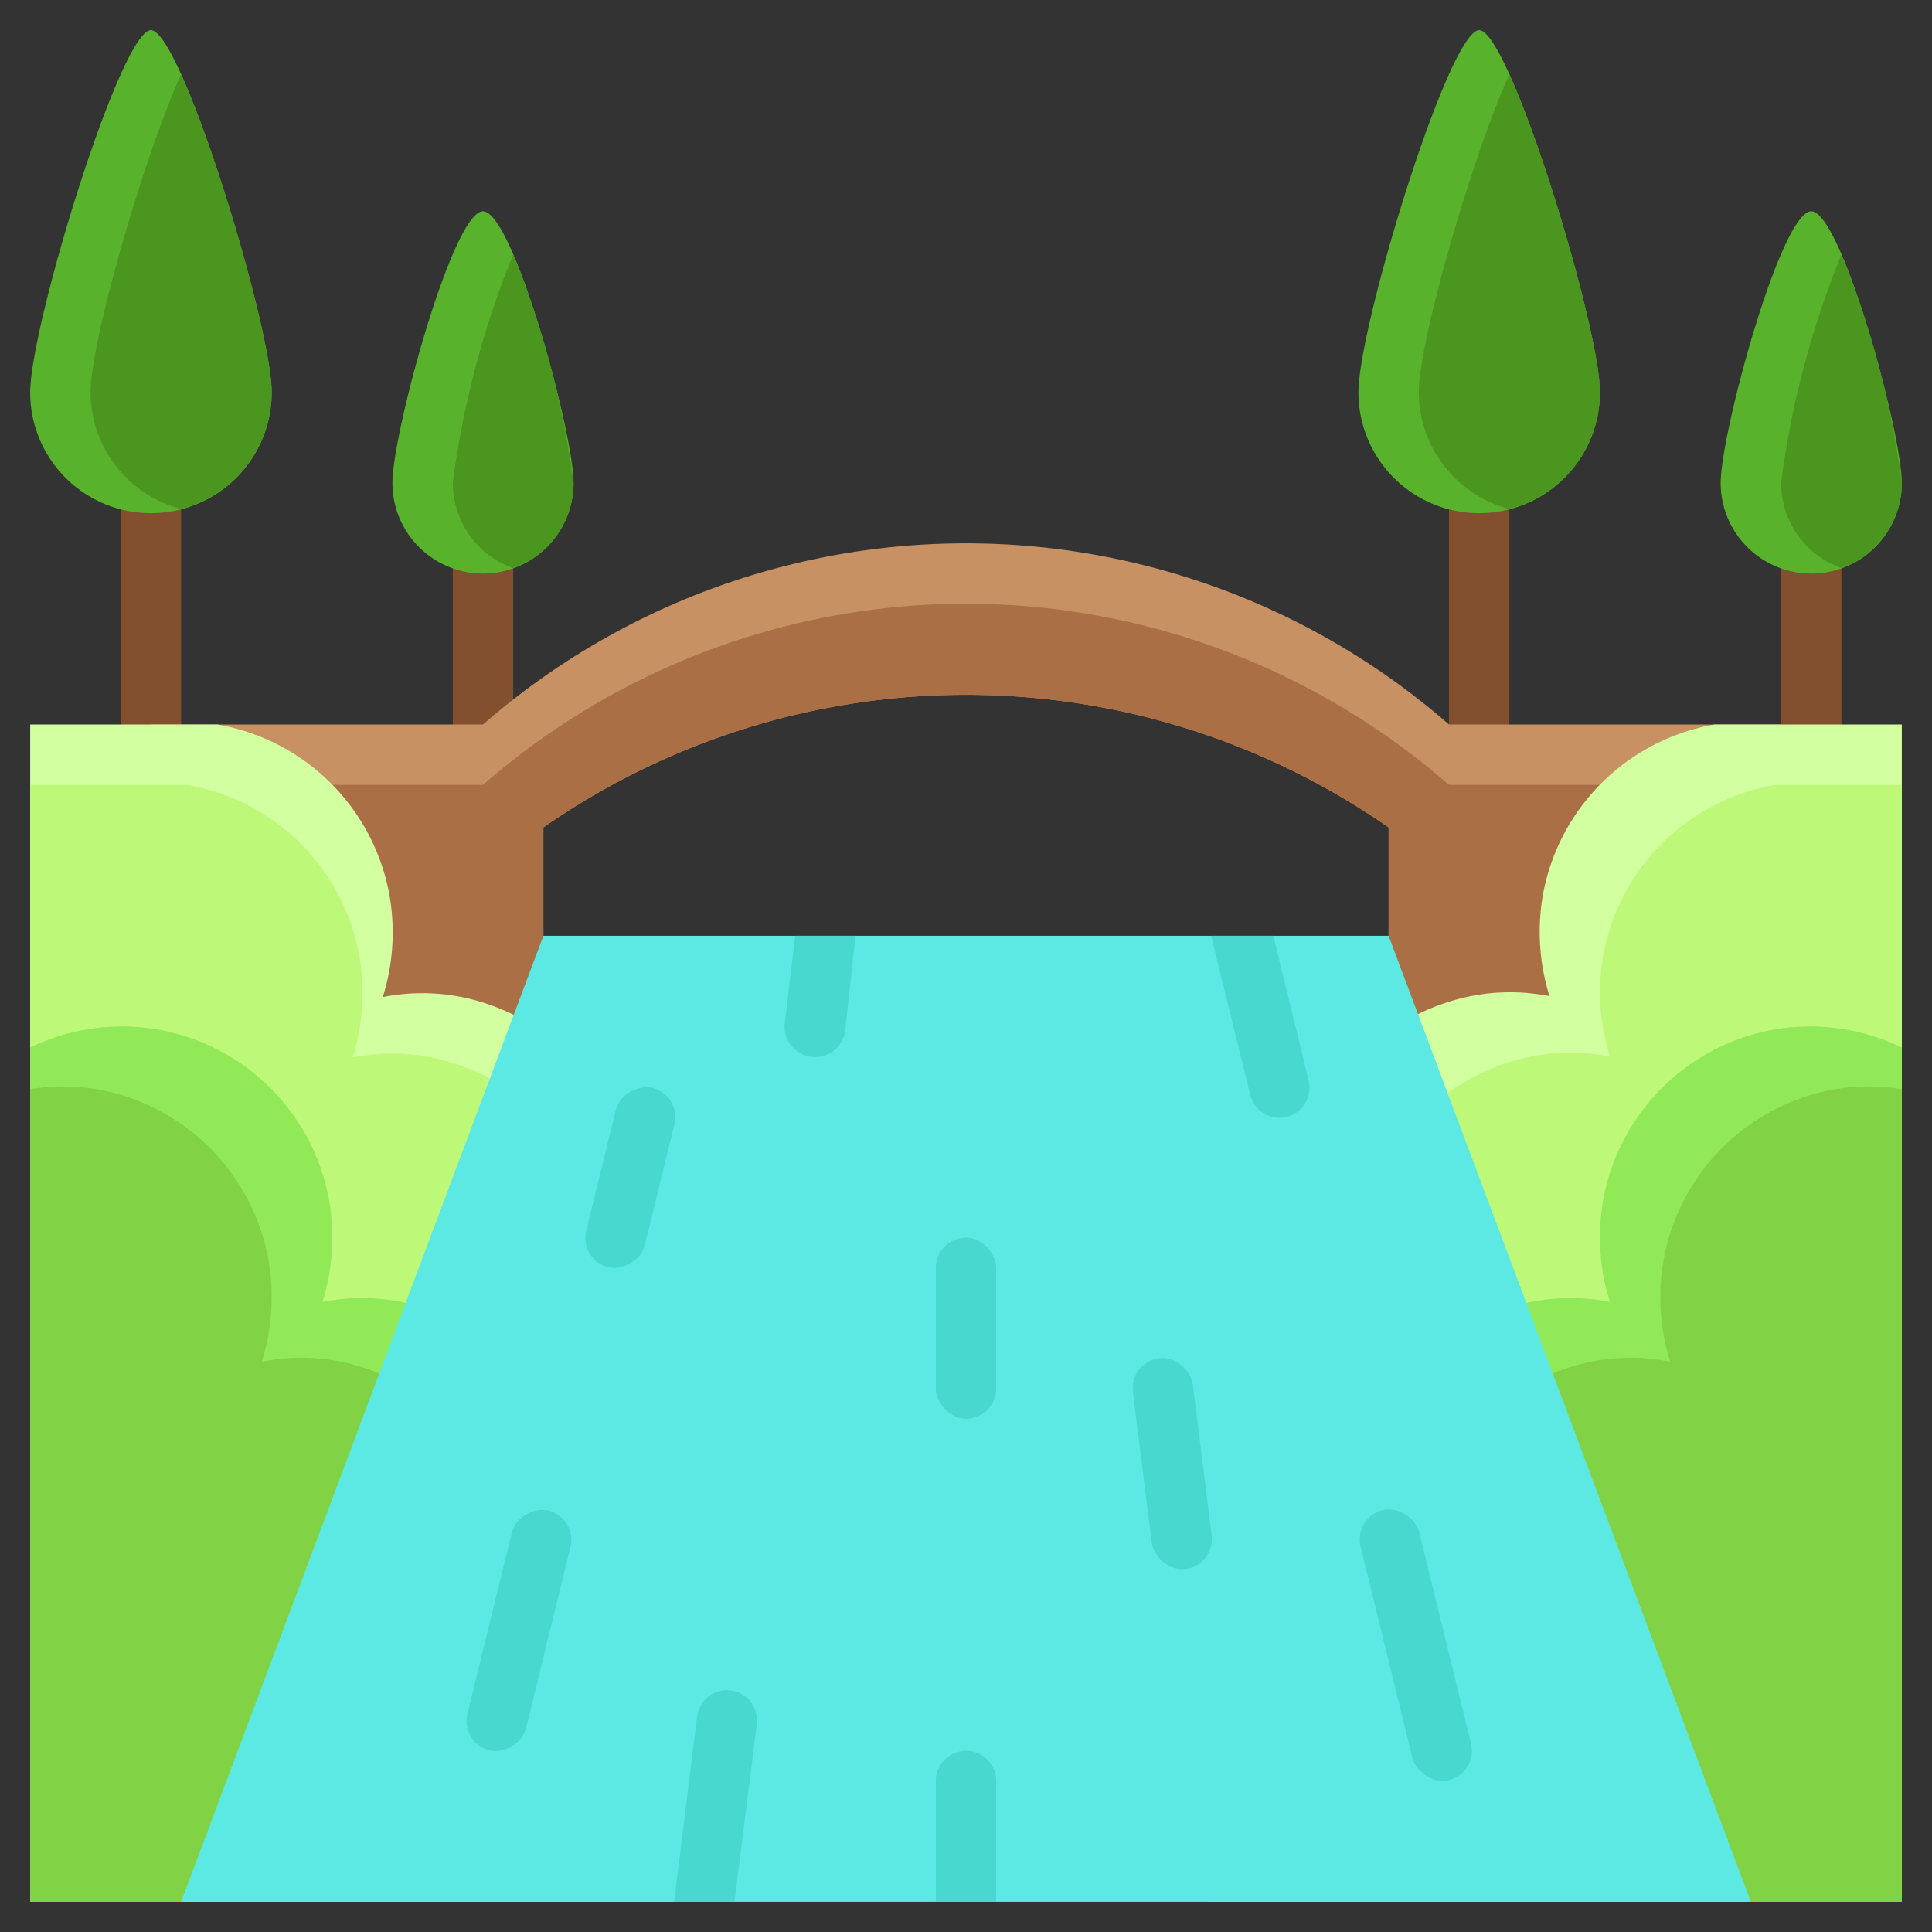 <svg id="Flat" height="512" viewBox="0 0 64 64" width="512" xmlns="http://www.w3.org/2000/svg"><rect x="0" y="0" width="64" height="64" fill="#333333" stroke="none"/><path d="m5 26a1 1 0 0 1 -1-1v-10a1 1 0 0 1 2 0v10a1 1 0 0 1 -1 1z" fill="#82502f"/><path d="m1 13c0-2.21 3-12 4-12s4 9.79 4 12a4 4 0 0 1 -8 0z" fill="#59b22b"/><path d="m3 13a4 4 0 0 0 3 3.86 4 4 0 0 0 3-3.86c0-1.68-1.73-7.72-3-10.54-1.27 2.82-3 8.86-3 10.54z" fill="#4b961f"/><path d="m16 26a1 1 0 0 1 -1-1v-8a1 1 0 0 1 2 0v8a1 1 0 0 1 -1 1z" fill="#82502f"/><path d="m13 16c0-1.66 2-9 3-9s3 7.34 3 9a3 3 0 0 1 -6 0z" fill="#59b22b"/><path d="m15 16a3 3 0 0 0 2 2.82 3 3 0 0 0 2-2.82 30.31 30.31 0 0 0 -2-7.57 30.31 30.31 0 0 0 -2 7.57z" fill="#4b961f"/><path d="m49 26a1 1 0 0 1 -1-1v-10a1 1 0 0 1 2 0v10a1 1 0 0 1 -1 1z" fill="#82502f"/><path d="m60 26a1 1 0 0 1 -1-1v-8a1 1 0 0 1 2 0v8a1 1 0 0 1 -1 1z" fill="#82502f"/><path d="m48 24a24.33 24.33 0 0 0 -32 0h-11v11h13v-7.59a24.5 24.5 0 0 1 28 0v7.59h13v-11z" fill="#c89164"/><path d="m16 26h-11v9h13v-7.59a24.5 24.5 0 0 1 28 0v7.59h13v-9h-11a24.33 24.33 0 0 0 -32 0z" fill="#aa6f45"/><path d="m1 24v26.81h25v-1.91a7 7 0 0 0 -5.36-6.8 6.86 6.86 0 0 0 .36-2.49 7.15 7.15 0 0 0 -4.94-6.38 6.68 6.68 0 0 0 -3.38-.2 7.12 7.12 0 0 0 .19-3.54 7 7 0 0 0 -5.67-5.49z" fill="#d2ff9f"/><path d="m25 50.81a7 7 0 0 0 -5.35-6.71 6.86 6.86 0 0 0 .35-2.49 7.15 7.15 0 0 0 -4.94-6.38 6.68 6.68 0 0 0 -3.38-.2 7.12 7.12 0 0 0 .19-3.54 7 7 0 0 0 -5.67-5.49h-5.2v24.81z" fill="#bef878"/><path d="m56.8 24a7 7 0 0 0 -5.66 5.49 7.12 7.12 0 0 0 .19 3.51 6.68 6.68 0 0 0 -3.38.2 7.15 7.15 0 0 0 -4.95 6.41 6.86 6.86 0 0 0 .35 2.49 7 7 0 0 0 -5.35 6.8v1.91h25v-26.81z" fill="#d2ff9f"/><path d="m58.8 26a7 7 0 0 0 -5.66 5.49 7.12 7.12 0 0 0 .19 3.51 6.68 6.68 0 0 0 -3.38.2 7.15 7.15 0 0 0 -4.95 6.41 6.86 6.86 0 0 0 .35 2.49 7 7 0 0 0 -5.35 6.71h23v-24.81z" fill="#bef878"/><path d="m24 59a7 7 0 0 0 -5.36-6.8 6.86 6.86 0 0 0 .36-2.49 7.15 7.15 0 0 0 -4.94-6.38 6.68 6.68 0 0 0 -3.38-.2 7.12 7.12 0 0 0 .19-3.54 7 7 0 0 0 -5.67-5.49 7 7 0 0 0 -4.2.6v28.3h23z" fill="#91e957"/><path d="m58.8 34.1a7 7 0 0 0 -5.66 5.49 7.12 7.12 0 0 0 .19 3.54 6.68 6.68 0 0 0 -3.38.2 7.15 7.15 0 0 0 -4.95 6.38 6.86 6.86 0 0 0 .35 2.49 7 7 0 0 0 -5.35 6.8v4h23v-28.3a7 7 0 0 0 -4.2-.6z" fill="#91e957"/><path d="m42 63h21v-26.92a6.78 6.78 0 0 0 -2.2 0 7 7 0 0 0 -5.66 5.49 7.12 7.12 0 0 0 .19 3.54 6.57 6.57 0 0 0 -3.38.2 7.14 7.14 0 0 0 -4.95 6.4 6.86 6.86 0 0 0 .35 2.49 7 7 0 0 0 -5.35 6.8z" fill="#82d246"/><path d="m22 63h-21v-26.92a6.78 6.78 0 0 1 2.2 0 7 7 0 0 1 5.66 5.49 7.12 7.12 0 0 1 -.19 3.54 6.57 6.57 0 0 1 3.38.2 7.14 7.14 0 0 1 4.95 6.4 6.86 6.86 0 0 1 -.35 2.49 7 7 0 0 1 5.35 6.8z" fill="#82d246"/><path d="m45 13c0-2.21 3-12 4-12s4 9.79 4 12a4 4 0 0 1 -8 0z" fill="#59b22b"/><path d="m47 13a4 4 0 0 0 3 3.86 4 4 0 0 0 3-3.86c0-1.68-1.73-7.72-3-10.54-1.27 2.82-3 8.86-3 10.54z" fill="#4b961f"/><path d="m57 16c0-1.66 2-9 3-9s3 7.34 3 9a3 3 0 0 1 -6 0z" fill="#59b22b"/><path d="m59 16a3 3 0 0 0 2 2.82 3 3 0 0 0 2-2.82 30.31 30.31 0 0 0 -2-7.57 30.31 30.31 0 0 0 -2 7.57z" fill="#4b961f"/><path d="m46 31h-28l-12 32h52z" fill="#5ce9e3"/><g fill="#48d8cf"><path d="m32 58a1 1 0 0 0 -1 1v4h2v-4a1 1 0 0 0 -1-1z"/><rect height="6" rx="1" width="2" x="31" y="41"/><rect height="2" rx="1" transform="matrix(.238 -.971 .971 .238 -39.34 57.87)" width="8.18" x="13.12" y="53"/><rect height="2" rx="1" transform="matrix(.238 -.971 .971 .238 -21.96 50.01)" width="6.12" x="17.83" y="38"/><rect height="9.21" rx="1" transform="matrix(.971 -.238 .238 .971 -11.63 12.74)" width="2" x="45.92" y="49.9"/><rect height="7.04" rx="1" transform="matrix(.992 -.124 .124 .992 -5.72 5.19)" width="2" x="37.85" y="44.98"/><path d="m42.62 37a1 1 0 0 0 .73-1.21l-1.17-4.79h-2.06l1.29 5.24a1 1 0 0 0 1.21.76z"/><path d="m23.09 56.88-.76 6.12h2l.74-5.88a1 1 0 0 0 -.86-1.12 1 1 0 0 0 -1.12.88z"/><path d="m26.83 35a1 1 0 0 0 1.17-.88l.34-3.12h-2l-.34 2.88a1 1 0 0 0 .83 1.12z"/></g></svg>